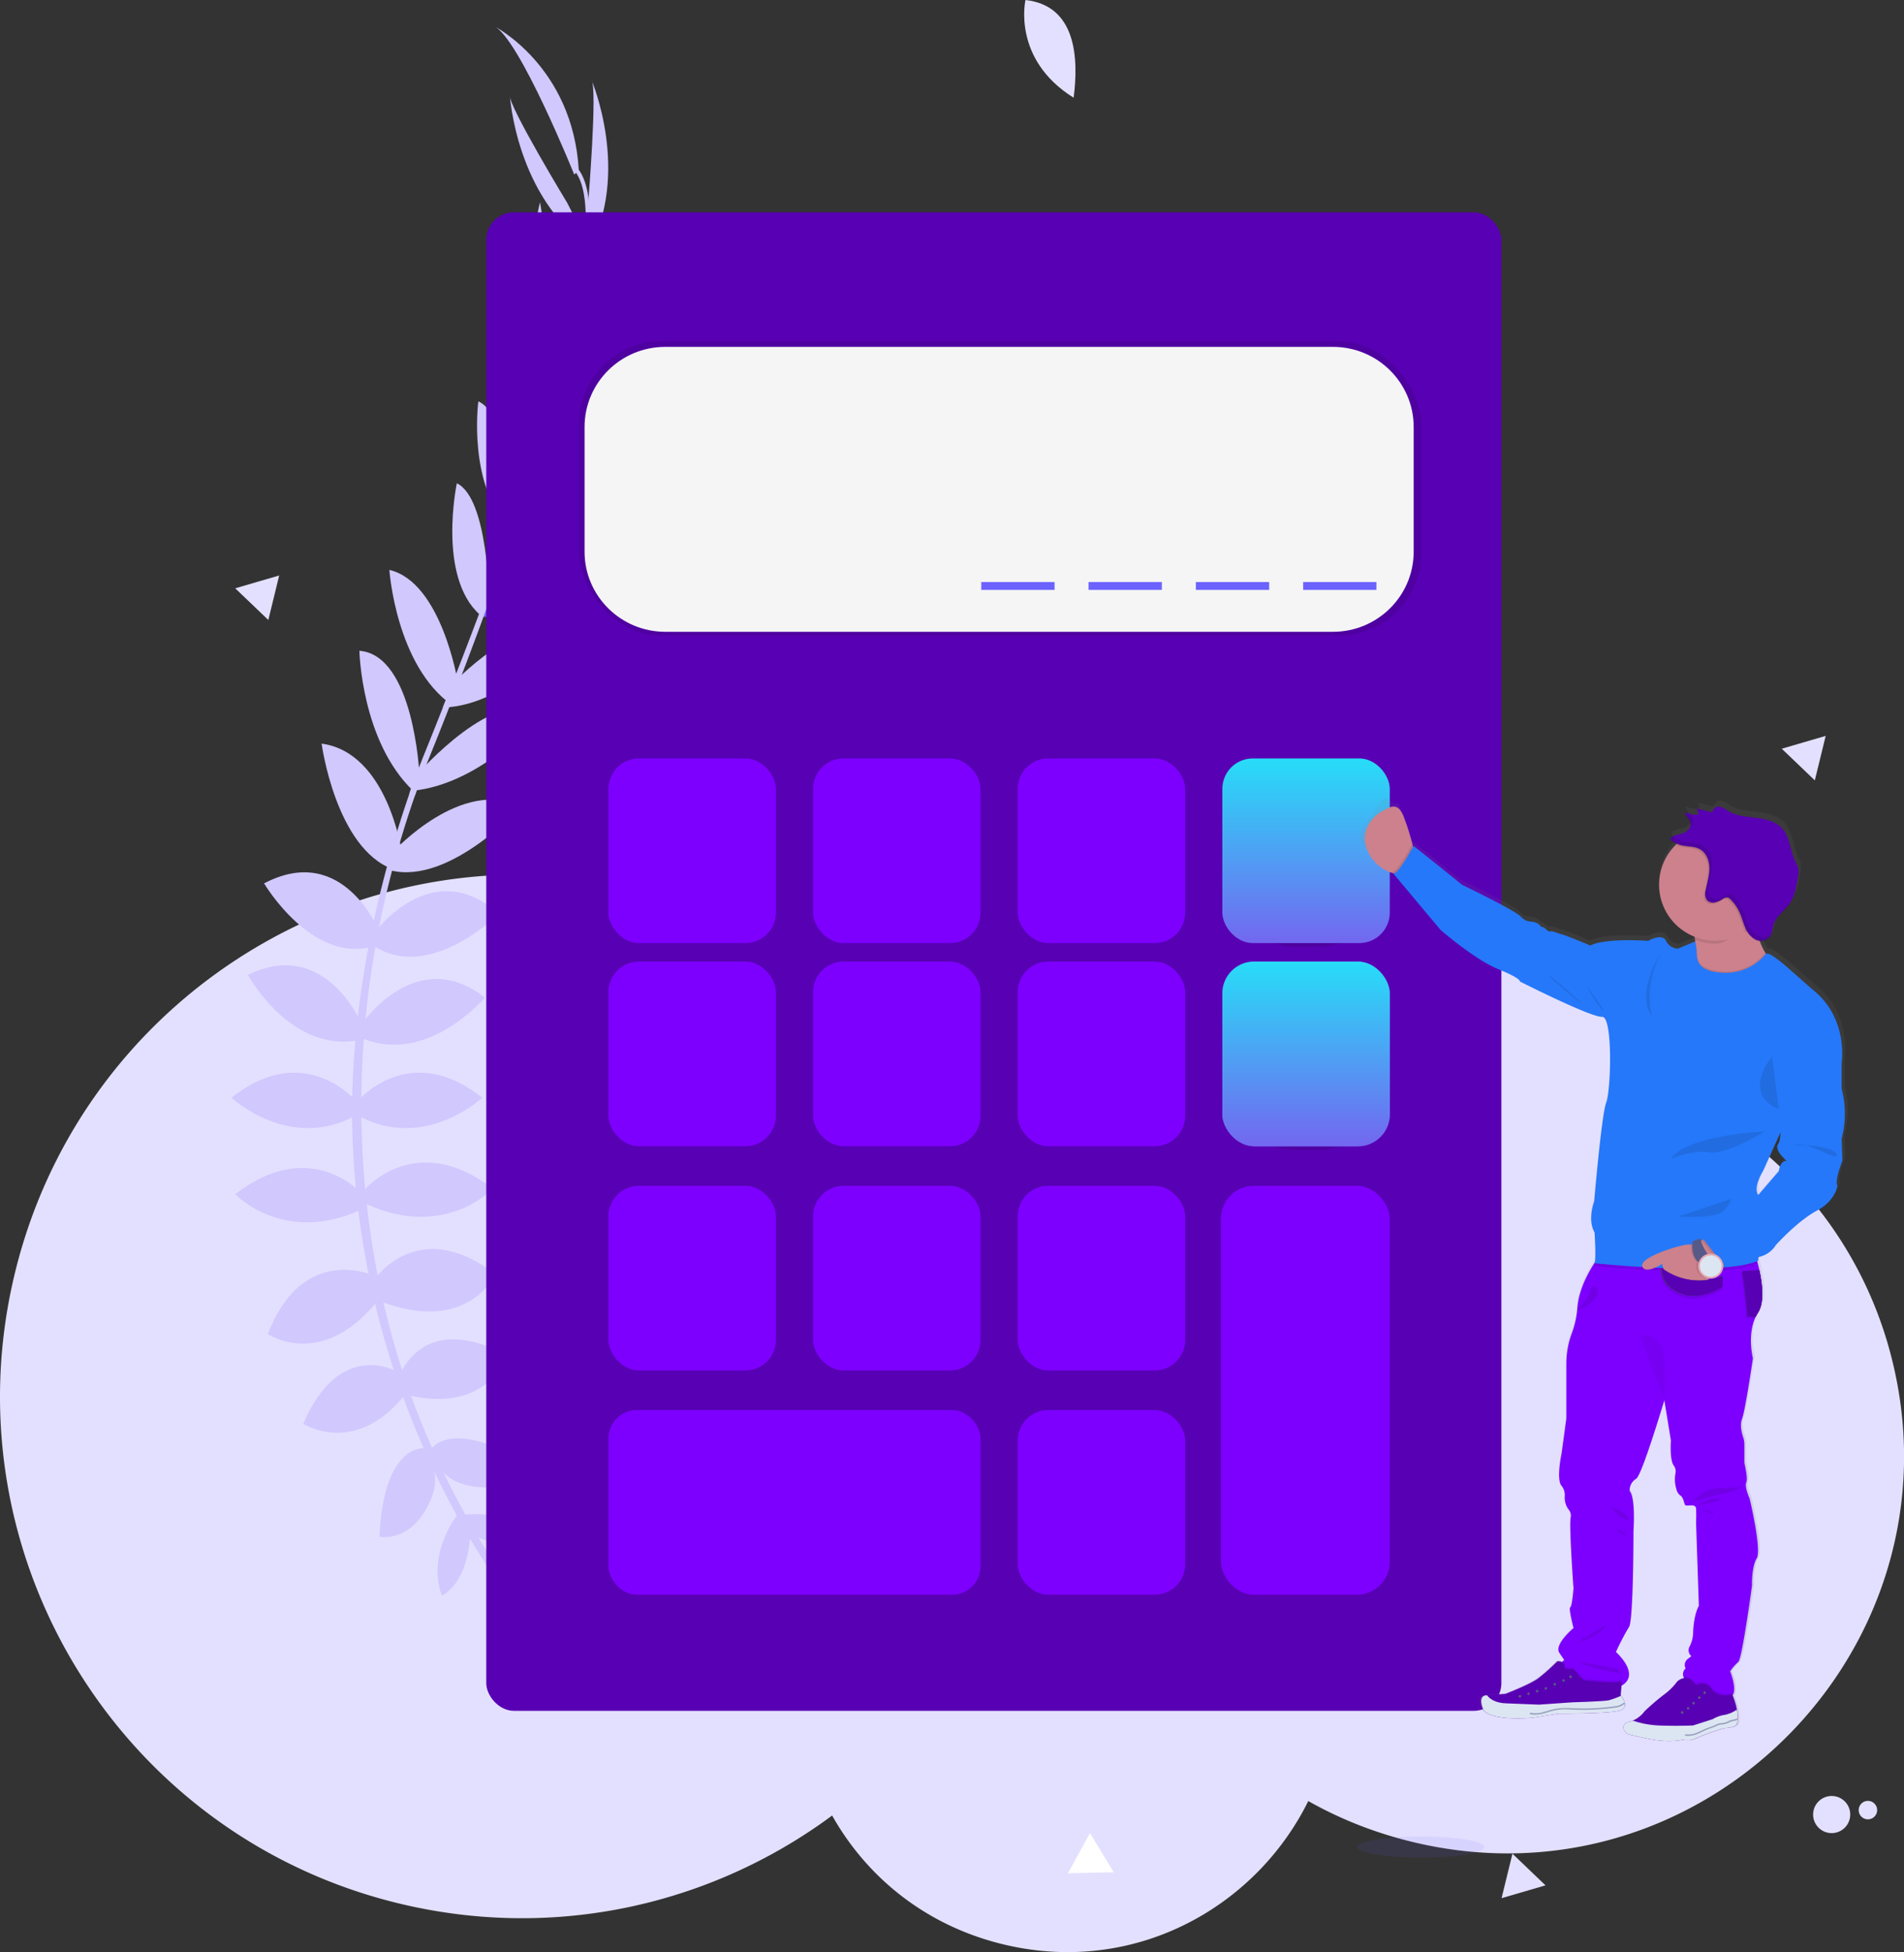 <svg xmlns="http://www.w3.org/2000/svg" viewBox="0 0 675.2 691.99">
  <rect x="0" y="0" width="675.2" height="691.99" fill="#333333" stroke="none"/>
  <defs>
    <linearGradient id="calculatorLinearGradientA" x1=".5" x2=".5" y2="1">
      <stop offset="0" stop-color="#27ddf8"/>
      <stop offset="1" stop-color="#7367f0"/>
    </linearGradient>
    <linearGradient id="calculatorLinearGradientB" x1=".87" x2=".87" y1="1">
      <stop offset="0" stop-color="gray" stop-opacity=".25"/>
      <stop offset=".54" stop-color="gray" stop-opacity=".12"/>
      <stop offset="1" stop-color="gray" stop-opacity=".1"/>
    </linearGradient>
  </defs>
  <path fill="#e3e0ff" d="M309.2 530.45c-50.8 53.08-25.1 141.25 46.28 158.71 71.36 17.46 134.87-48.89 114.3-119.43a95.45 95.45 0 0 0-160.58-39.28"/>
  <path fill="#e3e0ff" d="M216.7 312.79c-96.49-16.88-190.25 44.8-212.1 141.4-22.54 99.62 39.96 198.65 139.58 221.18 93.92 21.25 187.3-33.09 216.57-122.86L216.71 312.8ZM432.04 418.2c-75.1 78.47-37.1 208.8 68.4 234.62 105.5 25.8 199.38-72.27 168.98-176.55a141.1 141.1 0 0 0-37.9-62.43c-56.29-53.88-145.6-51.93-199.48 4.36"/>
  <path fill="#e3e0ff" d="M188.79 329.33c-93.58 63.68-90.18 164.71 7.58 225.66 97.77 60.95 252.87 58.74 346.45-4.94 93.58-63.68 90.18-164.7-7.58-225.66-97.77-60.96-252.88-58.74-346.45 4.94m343.7 343.53 7.79-2.27 7.79-2.27-5.86-5.6-5.86-5.62-1.93 7.88-1.93 7.88Zm112.19-34.06a6.58 6.58 0 1 1 9.5 9.1 6.58 6.58 0 0 1-9.5-9.1m15.2.77a3.27 3.27 0 1 1 4.7 4.52 3.27 3.27 0 0 1-4.7-4.52Z"/>
  <path fill="#fff" d="m437.2 95.75 7.78-2.27 7.8-2.27-5.87-5.6-5.86-5.62-1.93 7.88Z"/>
  <path fill="#e3e0ff" d="m95.15 219.78 1.93-7.88L99 204l-7.8 2.27-7.78 2.28 5.86 5.6 5.86 5.62Zm102.67 444.66-4.21-6.94-4.21-6.93-3.9 7.11-3.9 7.12 8.11-.18 8.1-.18Zm445.75-387.81 1.93-7.88 1.93-7.89-7.79 2.27-7.79 2.28 5.86 5.6 5.86 5.62Z"/>
  <path fill="#fff" d="m394.95 663.67-4.21-6.93-4.21-6.94-3.9 7.12-3.9 7.11 8.1-.18 8.12-.18Z"/>
  <path fill="#e3e0ff" d="M380.74 34.64C382.56 20.44 381.6 2 363.66 0c0 0-4.88 20.98 17.08 34.64"/>
  <path fill="#d1c8fe" d="M164.26 537s17.53-2.8 28.04 9.5c0 0-7.71 6.03-24.3-2.31l-3.74-7.2Zm-1.89-.23s-11.17 13.68-5.7 28.86c0 0 9.12-3.63 10.12-22.06l-4.42-6.8Zm-10.02-22.5s7.02-12.76 35.06 5.1c0 0-3.74 8.58-16.13 7.88-12.38-.7-15.67-6.22-18.93-12.98Zm-1.82-.92s-14.55-1.66-15.96 31.4c0 0 9.22 1.89 15.77-8.56 6.56-10.46 3.85-16.32.19-22.84ZM142.06 487s8.18-22.5 37.85-6.5c0 0-6.77 20.64-34.81 14.15l-3.04-7.66Zm-9.12-33.63s15.43-22.74 42.77-1.66c0 0-9.59 21.34-40.44 9.74l-2.34-8.08Zm-3.28-32.01s18-20.87 45.11 0c0 0-17.06 18.32-45.1 5.33v-5.33Zm-2.8-31.07s18.24-21.8 44.17-1.16c0 0-20.56 19.25-44.17 6.26v-5.1Zm1.64-27.59s19.2-28.08 43.47-9.05c0 0-20.57 24.11-43.47 14.38v-5.34Zm4.44-32.25s20.33-27.83 43.93-6.5c0 0-24.06 24.13-43.94 11.6v-5.1Zm6.78-28.81s24.07-26.15 45.07-15.74c0 0-25.1 27.77-46.12 22.67l1.05-6.93Zm8.41-27.31s27.81-32 43.94-21.33c0 0-20.47 24.84-45.9 27.33l1.97-6Zm12.15-31.68s24.3-26.15 42.06-19.66c0 0-20.8 27.14-45.33 27.83l3.27-8.17Z"/>
  <path fill="#6c63ff" d="M171.27 213.02s26.87-25.05 38.55-20.65c0 0-19.4 27.84-39.72 26.22l1.17-5.57Zm10.75-27.4s23.13-29.92 35.75-27.6c0 0-14.02 26.67-35.75 30.64v-3.04Zm11.66-36.85s20.45-22.95 31.49-22.89c0 0-16.14 30.65-32.33 30.36l.84-7.47Zm6.91-24.57 19.75-47.78s.99 43.2-22.26 56.64l2.51-8.86Z"/>
  <path fill="#d1c8fe" d="M208.61 71.51s3.27-39.88 1.17-43.13c0 0 14.12 33.13-1.3 60.75l.13-17.62ZM141.3 486.45s-20.49-12.6-33.75 18.22c0 0 18.23 12 36.14-10.36l-2.4-7.86Zm-8.97-34.37S107.2 440.72 95 472.9c0 0 19.42 13.25 39.6-12.67l-2.28-8.14Zm-3.83-28.78s-18-20.86-45.07 0c0 0 17.06 18.32 45.06 5.34v-5.33Zm-2.25-33.01s-18.22-21.8-44.17-1.16c0 0 20.57 19.25 44.17 6.26v-5.1Zm2.25-26.8S115.7 332 87.92 345.57c0 0 15.02 27.87 39.45 23.13l1.13-5.21Zm6.05-33.19s-12.7-31.98-40.9-17.16c0 0 17.26 29.31 39.64 22.1l1.26-4.95Zm7.88-28.5s-5-35.05-28.38-38.2c0 0 4.95 36.98 25.22 44.52l3.16-6.32Zm6.29-27.41s-1.94-42.24-21.27-43.7c0 0 .65 32.06 19.1 49.68l2.17-5.98Zm13.56-32.95s-5.77-35.12-24.2-39.42c0 0 2.29 34.02 22.38 48.04l1.82-8.62Zm11.17-28.17s-.2-36.58-11.45-41.96c0 0-7 33.12 8.2 46.63l3.25-4.67Zm9.43-28.03s-1.59-37.67-13.25-42.97c0 0-4 29.81 11.5 45.45l1.75-2.48Z"/>
  <path fill="#6c63ff" d="M195.31 151.76s-.08-30.64-8.4-37.82c0 0-8.28 33.56 4.05 44l4.35-6.18Z"/>
  <path fill="#d1c8fe" d="m199.6 122.67-8.09-51s-11 41.79 8.49 60.2l-.4-9.2ZM201.2 72s-20.8-34.29-20.38-38.1c0 0 2.21 35.94 28.38 53.83l-8-15.73Zm2.43-10.13S184 13.17 175.13 9.21c0 0 28.03 14.15 30.13 51.25l-1.63 1.41Z"/>
  <path fill="#d1c8fe" d="m192.73 156.53-1.34-.41c16.57-53.6 20.7-87.8 11.64-96.35l.97-1.02c9.6 9.05 5.7 42.86-11.27 97.78Z"/>
  <path fill="#d1c8fe" d="m147.12 282-1.98-.69a378.9 378.9 0 0 1 5.64-14.8c17.29-42.8 32-82.55 41.44-113.1l1.73-.83c-9.45 30.55-23.91 71.88-41.22 114.7a379.13 379.13 0 0 0-5.6 14.73Z"/>
  <path fill="#d1c8fe" d="M188.92 577.12c-.27-.3-27.13-30.3-45.83-81.52a299.76 299.76 0 0 1-18.11-93.4c-1.28-39.86 7.14-84.37 21.59-124.8l1.57 1.82c-32.42 90.73-19.54 168.5-2.46 215.31 18.52 50.76 45.07 80.44 45.33 80.73l-2.1 1.86Z"/>
  <ellipse cx="503.92" cy="654.73" fill="#6c63ff" opacity=".1" rx="22.48" ry="3.77"/>
  <rect width="359.98" height="531.18" x="172.44" y="75.27" fill="#5800b3" rx="9.8"/>
  <rect width="298.54" height="104.43" x="205.38" y="120.93" opacity=".1" rx="29.21"/>
  <path fill="#f5f5f5" d="M235.92 122.96H472.7c15.8 0 28.62 12.72 28.62 28.4v44.2c0 15.69-12.82 28.4-28.62 28.4H235.92c-15.8 0-28.62-12.72-28.62-28.4v-44.2c0-15.68 12.81-28.4 28.62-28.4Z"/>
  <rect width="59.37" height="65.46" x="215.78" y="268.85" fill="#7d00ff" rx="10.79"/>
  <rect width="59.37" height="65.46" x="288.34" y="268.85" fill="#7d00ff" rx="10.79"/>
  <rect width="59.37" height="65.46" x="360.91" y="268.85" fill="#7d00ff" rx="10.79"/>
  <rect width="59.37" height="65.46" x="433.47" y="270.24" opacity=".1" rx="25.91"/>
  <rect width="59.37" height="65.46" x="433.47" y="268.85" fill="url(#calculatorLinearGradientA)" rx="10.79"/>
  <rect width="59.37" height="65.46" x="215.78" y="340.86" fill="#7d00ff" rx="10.79"/>
  <rect width="59.37" height="65.46" x="288.34" y="340.86" fill="#7d00ff" rx="10.79"/>
  <rect width="59.37" height="65.46" x="360.91" y="340.86" fill="#7d00ff" rx="10.79"/>
  <rect width="59.37" height="65.46" x="215.78" y="420.35" fill="#7d00ff" rx="10.79"/>
  <rect width="59.37" height="65.46" x="288.34" y="420.35" fill="#7d00ff" rx="10.79"/>
  <rect width="59.37" height="65.46" x="360.91" y="420.35" fill="#7d00ff" rx="10.79"/>
  <rect width="59.37" height="65.46" x="360.91" y="499.84" fill="#7d00ff" rx="10.79"/>
  <rect width="59.37" height="65.46" x="433.47" y="342.25" opacity=".1" rx="25.91"/>
  <rect width="59.37" height="65.46" x="433.47" y="340.86" fill="#6c63ff" rx="11.3"/>
  <rect width="59.37" height="65.46" x="433.47" y="340.86" fill="url(#calculatorLinearGradientA)" rx="11.3"/>
  <rect width="131.93" height="65.46" x="215.78" y="499.84" fill="#7d00ff" rx="10.04"/>
  <rect width="59.86" height="144.96" x="432.97" y="420.35" fill="#7d00ff" rx="11.66"/>
  <path fill="#6c63ff" d="M462.13 206.32h25.99v2.79h-25.99zm-38.05 0h25.99v2.79h-25.99zm-38.05 0h25.99v2.79h-25.99zm-38.05 0h25.99v2.79h-25.99z"/>
  <path fill="url(#calculatorLinearGradientB)" d="M654.07 402.24a34.86 34.86 0 0 0 0-17.9v-8.43s3.06-16.5-10.6-27.08l-9.07-7.94s-5.08-4.33-6.56-4.6c-.27-.06-.55-.1-.83-.13l-.27-.15a27.3 27.3 0 0 1-1.99-4.14 3.88 3.88 0 0 0 3.23-1.1c.33-.37.59-.8.76-1.26.53-1.17.62-2.59 1.06-3.83.4-1 .96-1.94 1.67-2.75l-.27.45c1.28-1.6 2.96-2.95 4.17-4.63.24-.33.46-.67.66-1.03-.05.08-.12.14-.18.22 1.67-2.66 2.18-5.88 2.66-8.99.24-1.05.25-2.14.06-3.21-.24-.7-.54-1.39-.9-2.04-1.97-4.03-1.94-9.1-5.09-12.33-2.37-2.4-5.96-3.14-9.34-3.56-3.38-.41-6.93-.65-9.83-2.41-.81-.61-1.71-1.1-2.67-1.45a2.2 2.2 0 0 0-2.6.96c-.07.26-.2.5-.36.7-.3.18-.68.2-1 .06l-4.5-1.19.05.23h-.11l.16.7a.4.4 0 0 1 .43.24l-.73 1.11c-1.39-.02-2.76-.3-4.05-.83v.22h-.07c-.08 1.26 1.36 2.08 1.8 3.26a2.5 2.5 0 0 1 0 1.6 3.5 3.5 0 0 1-.83 1.28c-1.6 1.56-3.64 1.25-5.48 2.24-.32.14-.56.4-.67.74a.54.54 0 0 0-.05.4c.07.2.2.35.37.47.54.43 1.12.79 1.75 1.07l-.53.5a19.89 19.89 0 0 0 6.95 32.57c.07.35.11.7.17 1.08v.1l.05.49-6.06 2.55a4.82 4.82 0 0 1-4.34-2.77c-1.41-2.89-6.4 0-6.4 0s-15.2-1.13-20.86 1.65c0 0-9.07-3.77-10.35-4.03-1.27-.25-3.18-1.25-4.08-1-.89.26-2.04-1.66-2.68-1.51-.65.14-.9-1.26-2.94-1.77-2.05-.5-2.81.13-5.11-2.13-2.3-2.27-20.95-11.22-20.95-11.22l-8.38-6.84-8.94-7.06-.16.3-.17-.66c-.9-3.52-2-6.97-3.34-10.35-.57-1.36-.84-3.09-1.61-2.18-.48.55-1.29-.65-2.5-1.46a2.12 2.12 0 0 0-3.15.9c-6.96 10.84-9.46 11.6-5.43 15.58 3.6 3.54 5.99 6.63 8.92 7.6l.35.11a.36.36 0 0 1-.2 0l17 20.16s12.26 10.59 20.7 13.99c8.43 3.4 7.79 4.41 7.79 4.41s25.54 12.85 29.5 12.6c3.97-.25 3.2 26.33 1.54 30.64-1.66 4.32-4.34 35.27-4.34 35.27s-2.56 6.56.12 11.08c0 0 .6 8.68.06 10.77-2.33 3.56-5.65 9.6-6.18 15.83a9.5 9.5 0 0 1-.1.96c-.18.2-.38.36-.6.49l.57-.17c-.25 2.6-.8 5.14-1.67 7.6a30.7 30.7 0 0 0-2.11 10.82v20.01l-1.67 12.42s-2.05 9.4 0 11.6a5.35 5.35 0 0 1 1.12 3.86 7.15 7.15 0 0 0 1.3 4.5 3.4 3.4 0 0 1 .83 2.9c-.68 2.17 1 25.35 1 25.35s-.49 6.38-1.17 6.73c-.67.34 1.17 7.38 1.17 7.38s-6.9 5.72-5.14 8.74l1.76 2.69-.47.45-.28.3a2.72 2.72 0 0 0-1.76-.34 67.6 67.6 0 0 1-6.94 6.14c-3.12 2.23-11.59 5.46-11.59 5.46l-6.67.54h-.13s-3.2-.3-1.4 4.6c1.8 4.92 17.83 3.41 17.83 3.41l9.37-1.46s16.69.08 21.47-.97c2-.44 2.5-1.5 2.34-2.57l-.05-.05a6.66 6.66 0 0 0-1.49-2.92l.3-3.4c7.09-4.05-2-12.02-2-12.02a82.9 82.9 0 0 1 4.7-8.89c1.6-2.18 1.6-34.27 1.6-34.27s.84-11.6-1.36-14.28a4.82 4.82 0 0 1 2.39-4.36c1.58-1.07 6.34-15.79 10.08-28l2.35 14.39s-.5 6.89 1.02 8.9c.58.77.81 1.74.64 2.69a12 12 0 0 0 .34 5.8c.18.8.61 1.52 1.24 2.07 1.36.66 1.45 3.07 1.95 3.56.5.5 3.67-.7 3.83 1.14.1 1.62.1 3.25 0 4.87l1.03 29.9s-1.66 2.49-2.04 9.11c.02 1.86-.4 3.7-1.23 5.35a2.73 2.73 0 0 0 .25 3.22l.3.34-1.27.96a2.74 2.74 0 0 0-.78 3.4 2.66 2.66 0 0 0-.56 3.37c-.96.15-1.85.59-2.54 1.25a20.9 20.9 0 0 1-4.5 4.5c-2.5 1.9-4.9 3.93-7.17 6.09a10.32 10.32 0 0 1-4.17 3.31 7 7 0 0 1-1.26.37c-3.34.68-2.3 4.14.42 4.72 2.72.57 11.75 3.3 18.78 1.71 1.74.47 3.6.21 5.15-.71a75.78 75.78 0 0 1 9.9-3.43s3.83 0 4.34-1.5c.14-.49.21-.99.22-1.49l.1-.1-.1-.1a20.11 20.11 0 0 0-.56-4.87 39.66 39.66 0 0 0-1.2-3.58l.12-.18c1.46-2.48-.97-8.38-.97-8.38.8-1.25 1.77-2.4 2.88-3.38 1.36-1.01 4.94-27.22 4.94-27.22s-.17-6.71 1.67-9.74c1.85-3.02-2.55-21.32-2.55-21.32s-1.88-4.2-1.2-5.72c.69-1.51-.68-7.05-.68-7.05v-6.63c0-.79-.14-1.57-.4-2.32-.52-1.56-1.3-4.55-.45-6.7 1.19-3.01 3.91-21.66 3.91-21.66s-2.13-8.22 1-14.78c.24-.52.51-1.03.83-1.51 2.31-3.6 1.62-10 .47-15.17a37.02 37.02 0 0 0-.79-3.2l.37-.15c0-.44.05-.89.11-1.32a9.39 9.39 0 0 0 6.14-4.22s7.8-8.7 14.7-12.35c6.89-3.65 7.4-8.94 7.4-8.94-1.01-1.77 1.84-8.95 1.84-8.95l-.28-7.77Zm-27.16-65.95Zm4.68 77.54-7.38 8.5v-.06c-1.92-2.65 1.79-8.57 1.79-8.57l6.13-13.58a7.65 7.65 0 0 1-.83 4c-1.67 2.27 3.07 6.05 3.07 6.05-2.53.01-2.79 3.66-2.79 3.66Z"/>
  <path fill="#cc818c" d="m501.7 302.53-4.03 7.76c-1.28-.1-2.54-.37-3.75-.78a14.15 14.15 0 0 1-8.8-7.55c-3.6-7.88 2.35-12.98 5.12-14.48 2.77-1.51 5.35-3.23 7.43 1.72a83.5 83.5 0 0 1 3.26 10.28c.49 1.8.77 3.05.77 3.05Zm128.01 40.37-6.44 9.5s-30.4 14.4-24.59-2.48c2.56-7.45 2.86-12.9 2.4-16.66v-.11c-.6-4.71-2.39-6.76-2.39-6.76s29.64-15.05 25.22-4.76a14.06 14.06 0 0 0-1.04 6.77 22.96 22.96 0 0 0 3.18 9.4 31.42 31.42 0 0 0 3.66 5.1Z"/>
  <path fill="#7d00ff" d="M620.46 531.24s4.37 18.21 2.5 21.19c-1.87 2.97-1.67 9.68-1.67 9.68s-3.53 26.03-4.87 27.03c-1.1.97-2.07 2.08-2.87 3.31 0 0 2.4 5.9.96 8.33-.22.38-.56.67-.96.83-2.25.95-10.58-3.24-15.32-5.8a2.67 2.67 0 0 1-.48-4.37 2.71 2.71 0 0 1 .76-3.38l1.26-.96-.3-.34a2.74 2.74 0 0 1-.25-3.2 11.53 11.53 0 0 0 1.21-5.3c.35-6.51 2.02-9.01 2.02-9.01l-1-29.72c.09-1.61.09-3.23 0-4.84-.17-1.83-3.29-.62-3.79-1.12-.5-.5-.59-2.88-1.93-3.55a3.78 3.78 0 0 1-1.22-2.06c-.6-1.88-.71-3.87-.34-5.8.17-.94-.06-1.9-.63-2.67-1.51-2-1-8.83-1-8.83l-2.33-14.31c-3.7 12.14-8.4 26.76-9.96 27.82a4.8 4.8 0 0 0-2.35 4.33c2.19 2.68 1.35 14.2 1.35 14.2s0 31.87-1.58 34.04a81.93 81.93 0 0 0-4.63 8.88s9 7.96 1.92 11.98h-.08c-7.24 4-22.2-7.17-22.2-7.17l1.56-1.55.46-.46-1.77-2.61c-1.74-3 5.08-8.68 5.08-8.68s-1.82-7.02-1.16-7.35c.67-.33 1.15-6.67 1.15-6.67s-1.67-23.03-.98-25.2a3.38 3.38 0 0 0-.83-2.88 7.08 7.08 0 0 1-1.29-4.47 5.29 5.29 0 0 0-1.11-3.83c-2.02-2.17 0-11.52 0-11.52l1.67-12.35v-19.62c.02-3.79.74-7.54 2.11-11.07a33 33 0 0 0 1.83-8.89c.55-6.32 3.98-12.47 6.29-15.97 1.21-1.86 2.13-2.97 2.13-2.97l53.8-2.09s.84 2.38 1.74 5.69c.19.72.37 1.48.54 2.27 1.13 5.14 1.8 11.5-.47 15.08-.31.48-.6.98-.84 1.5-3.08 6.51-.97 14.69-.97 14.69s-2.7 18.51-3.87 21.53c-.83 2.13-.06 5.1.46 6.63.25.74.37 1.52.38 2.3v6.6s1.35 5.51.67 7.02c-.67 1.5 1.2 5.68 1.2 5.68Z"/>
  <path d="M622.93 465.82c-.3.48-.59.98-.83 1.5l-3.03-.17c.3-1.55-1.77-16.07-1.77-16.07l6.1-.34c1.13 5.13 1.81 11.49-.47 15.08Z" opacity=".1"/>
  <path fill="#444053" d="M623.44 465.31c-.31.49-.6.99-.84 1.5l-3.03-.16c.3-1.54-1.77-16.07-1.77-16.07l6.1-.34c1.14 5.13 1.81 11.5-.46 15.07Z"/>
  <path fill="#5800b3" d="M623.44 465.31c-.31.49-.6.99-.84 1.5l-3.03-.16c.3-1.54-1.77-16.07-1.77-16.07l6.1-.34c1.14 5.13 1.81 11.5-.46 15.07Z"/>
  <path d="M614.52 600.82c-.22.37-.56.66-.96.82-2.25.95-10.58-3.24-15.32-5.8a2.7 2.7 0 0 1-1.26-1.49c2.7-.48 4.47 2.49 4.47 2.49a4 4 0 0 1 5.55 1.33c2.3 3.38 7.27 1.96 7.27 1.96l.25.69Z" opacity=".1"/>
  <path fill="#5800b3" d="M615.92 611.05c-.5 1.5-4.3 1.5-4.3 1.5a80.87 80.87 0 0 0-9.8 3.43 6.75 6.75 0 0 1-5.07.7c-6.94 1.59-15.86-1.16-18.55-1.7-2.69-.55-3.74-4-.41-4.68.42-.09.84-.21 1.24-.38 1.66-.71 3.1-1.86 4.17-3.31a85.2 85.2 0 0 1 7.09-6.06c1.7-1.25 3.2-2.76 4.44-4.46 3.95-3.46 6.76 1.3 6.76 1.3a4 4 0 0 1 5.55 1.33c2.32 3.38 7.27 1.95 7.27 1.95s.9 2.26 1.31 3.88c.1.42.21.93.31 1.51.3 1.65.3 3.34-.01 4.99Z"/>
  <circle cx="536.67" cy="553.45" r=".4" fill="#575988" transform="matrix(1.146 0 0 1.137 -10.51 -29.22)"/>
  <circle cx="533.23" cy="556.68" r=".4" fill="#575988" transform="matrix(1.146 0 0 1.137 -10.51 -29.22)"/>
  <circle cx="529.72" cy="559.58" r=".4" fill="#575988" transform="matrix(1.146 0 0 1.137 -10.51 -29.22)"/>
  <circle cx="531.54" cy="558.28" r=".4" fill="#575988" transform="matrix(1.146 0 0 1.137 -10.51 -29.22)"/>
  <circle cx="535.02" cy="554.97" r=".4" fill="#575988" transform="matrix(1.146 0 0 1.137 -10.51 -29.22)"/>
  <path fill="#dce6f2" d="M615.92 611.04c-.5 1.51-4.3 1.51-4.3 1.51a80.86 80.86 0 0 0-9.8 3.42 6.75 6.75 0 0 1-5.07.72c-6.94 1.58-15.86-1.17-18.55-1.72-2.69-.54-3.74-4-.41-4.67.42-.09.84-.21 1.24-.38 2.93 1 6 1.58 9.1 1.72 6.85.28 12.27 0 12.27 0l6.94-2.22a11.66 11.66 0 0 1 4.29-1.54c1.53-.3 2.99-.93 4.26-1.84.34 1.66.35 3.35.03 5Z"/>
  <path fill="#575988" d="M598.66 615.36a6.3 6.3 0 0 1-1.15-.1l.1-.5a7.4 7.4 0 0 0 4.17-.58c.62-.23 1.24-.52 1.84-.82.7-.36 1.44-.67 2.19-.95l.69-.23c.37-.13.76-.25 1.12-.4l.62-.3c.5-.25 1.01-.45 1.55-.58.28-.05.56-.09.84-.1.25-.02.51-.05.76-.1.5-.13 1-.3 1.47-.54.5-.25 1.02-.44 1.56-.58l.37-.05c.4-.01.78-.15 1.08-.4l.38.34c-.38.33-.87.53-1.37.55l-.36.06c-.5.13-1 .3-1.45.54a7.8 7.8 0 0 1-1.58.57 5.7 5.7 0 0 1-.83.1c-.26.02-.52.05-.78.1-.5.13-.99.32-1.45.56l-.63.29-1.17.42-.67.23c-.73.26-1.45.6-2.15.92-.7.33-1.24.58-1.87.83a9.23 9.23 0 0 1-3.28.72Z" opacity=".5"/>
  <path d="M600.28 532.44s3.48-4.97 9.46-4.97c2.86.1 5.72-.12 8.53-.67 0 0-3.82 2.26-6.47 2.55-2.64.29-11.52 3.1-11.52 3.1Zm2.02 1.17s3.15-2.17 4.96-2.25c1.8-.09 3.33-.25 3.33-.25a9.75 9.75 0 0 1-2.77 1.33c-1.48.42-5.52 1.17-5.52 1.17Zm.7 1.5s4.75.37 4.8 1.66m-49.08-72.07c.25.05 4.5-4.37 4.79-6.12.23-1.1.9-2.08 1.84-2.7 0 0 2.74 1.08.3 4.42a13.53 13.53 0 0 1-6.93 4.4Zm65.15-143.09c-.97 2.28-1.82 2.49-1.67 4.65a16.72 16.72 0 0 1-3.85 3c-3 1.78-6.27 5.25-10.01 5.25-2.5 0-5-.47-7.32-1.38-.6-4.71-2.39-6.76-2.39-6.76s29.64-15.05 25.24-4.76Z" opacity=".1"/>
  <path fill="#cc818c" d="M628.4 313.6c0 15.3-16.69 24.87-30.04 17.22a19.8 19.8 0 0 1 0-34.43 20.13 20.13 0 0 1 10.02-2.66c11.06 0 20.03 8.9 20.03 19.87Z"/>
  <path d="m629.71 342.9-6.44 9.5s-30.4 14.4-24.59-2.48c2.56-7.45 2.86-12.9 2.4-16.66h.05c.36 1.25.56 2.53.6 3.83.1 2.6.17 5.89 6.68 6.98a18.2 18.2 0 0 0 17.66-6.24c1.04 1.8 2.26 3.5 3.64 5.07ZM501.7 302.53l-4.03 7.76a16.09 16.09 0 0 1-3.75-.78l-.35-.41c1.67.63 7.19-9.77 7.19-9.77l.17.15c.49 1.8.77 3.05.77 3.05Zm121.67 145.43c-12.99 5.6-57.9.83-57.9.83.13-.48.21-.97.23-1.46a37.72 37.72 0 0 1 2.13-2.96l53.8-2.1s.88 2.39 1.74 5.7Z" opacity=".1"/>
  <path fill="#2578fa" d="m601.1 333.72-6 2.54a4.75 4.75 0 0 1-4.28-2.75c-1.4-2.88-6.3 0-6.3 0s-15.03-1.13-20.57 1.65c0 0-8.96-3.76-10.22-4-1.25-.26-3.15-1.26-4.03-1-.89.24-2.02-1.67-2.65-1.5-.63.15-.88-1.26-2.9-1.76s-2.77.12-5.01-2.13c-2.24-2.25-20.69-11.14-20.69-11.14l-8.35-6.76-8.82-7s-5.55 10.38-7.2 9.75l16.78 20.03s12.1 10.51 20.43 13.89c8.33 3.38 7.7 4.38 7.7 4.38s25.23 12.77 29.13 12.52c3.9-.25 3.17 26.13 1.5 30.39-1.67 4.25-4.28 35.05-4.28 35.05s-2.5 6.5.13 11.01c0 0 .62 9.27 0 10.9 0 0 45.19 4.79 58.01-.89 0 0 1.9-20.78 0-23.4-1.9-2.63 1.77-8.48 1.77-8.48l8.07-17.9L653 377.47s3.02-16.4-10.47-26.9l-8.96-7.9s-5-4.3-6.47-4.57c-1.47-.28-.93 0-.93 0s-5.84 8.45-17.82 6.45c-6.5-1.09-6.56-4.37-6.68-6.97-.04-1.3-.23-2.6-.58-3.86Z"/>
  <path d="M625.76 401.1s-27.76 1.13-33.3 9.78c0 0 7.2-3.39 13.62-2.39 6.42 1 19.68-7.39 19.68-7.39Zm-30.66 30.17s13.12.87 15.9-1.88c2.78-2.76 2.79-4.38 2.79-4.38l-18.68 6.26Zm33.31-56.71s-11.11 13.02 2.4 18.64l-2.4-18.64Zm-65.72-25.16s4.04 8.18 6.06 8.72l-6.06-8.71Zm-13.62-3.5s10.09 9.02 11.98 9.89c0 0-10.47-9.9-11.98-9.9Zm40.23-8.64s-9.71 14.4-3.4 23.2c0-.04-3.53-10.43 3.4-23.2Z" opacity=".1"/>
  <path fill="#cc818c" d="m613.79 446.29-2.97 2.77-.42.38-3.44 3.23a9 9 0 0 1-.73.53c-14 9.94-16.8-5.16-16.8-5.16s-6.18 4-7.06.75c-.89-3.25 14.38-7.88 16.69-7.64.2.02.4.02.6 0a9.62 9.62 0 0 0 3.15-1.1l.67-.35a27 27 0 0 0 2.26-1.42l8.05 8Z"/>
  <path d="M628.88 313.6a19.85 19.85 0 0 1-9.77 17.11c-.28-.46-.52-.95-.73-1.44-.72-1.66-1.16-3.45-1.89-5.11a15.69 15.69 0 0 0-3.34-4.87 2.11 2.11 0 0 0-.89-.62c-.66-.09-1.32.1-1.83.5-.85.58-1.8 1-2.8 1.23a2.99 2.99 0 0 1-2.8-.83 4.13 4.13 0 0 1-.45-3.47 43.1 43.1 0 0 0 1.32-7.78c0-2.63-1.02-5.46-3.34-6.77-2.04-1.15-4.57-.83-6.83-1.48-.35-.1-.7-.2-1.03-.35 10.76-10.96 29.44-6.24 33.62 8.49.5 1.75.75 3.57.75 5.4Z" opacity=".1"/>
  <path fill="#5800b3" d="M593.13 296.54c-.36.2-.76.54-.65.94.07.19.2.35.37.46a8.8 8.8 0 0 0 3.17 1.62c2.26.61 4.8.32 6.84 1.47 2.3 1.3 3.34 4.15 3.34 6.78s-.84 5.18-1.32 7.77a4.15 4.15 0 0 0 .45 3.48 3.01 3.01 0 0 0 2.8.82 8.4 8.4 0 0 0 2.8-1.2c.51-.42 1.18-.6 1.84-.52.34.13.65.34.9.61a15.69 15.69 0 0 1 3.33 4.88c.74 1.66 1.17 3.44 1.89 5.11a8.28 8.28 0 0 0 3.34 4.14c1.61.97 3.68.75 5.05-.53 1.24-1.35 1.14-3.22 1.72-4.85 1-2.84 3.8-4.62 5.55-7.07 1.96-2.76 2.5-6.22 3.04-9.56.24-1.05.25-2.14.05-3.2a11.6 11.6 0 0 0-.88-2.02c-1.96-4-1.92-9.05-5.01-12.25-2.34-2.4-5.89-3.13-9.22-3.54-3.34-.42-6.85-.65-9.7-2.39a10.6 10.6 0 0 0-2.64-1.44 2.16 2.16 0 0 0-2.59.96c-.05.25-.17.5-.34.7-.3.17-.67.19-1 .05l-4.43-1.18.5 2.22a11.2 11.2 0 0 1-4.7-.83c-.1 1.26 1.33 2.07 1.78 3.25a3 3 0 0 1-.84 3.04c-1.6 1.6-3.62 1.3-5.44 2.28Z"/>
  <path d="m575.14 595.62-.18 2h-.08c-7.23 4-22.2-7.18-22.2-7.18l1.56-1.55c.52.57.77 1.33.7 2.1l3.04.16 3.66 3.92s9.89 1.14 12.57.5l.93.05Z" opacity=".1"/>
  <path fill="#5800b3" d="M573.87 606.5c-4.7 1.04-21.19.97-21.19.97l-9.24 1.45s-15.86 1.5-17.62-3.38c-1.76-4.89 1.39-4.58 1.39-4.58h.12l6.6-.53s8.35-3.21 11.44-5.42a66.49 66.49 0 0 0 6.86-6.1s2.75-.53 2.7 2.63l3.05.17 3.66 3.92s9.89 1.14 12.57.5h.93l-.42 4.85.11.14c.64.76 3.25 4.45-.96 5.38Z"/>
  <circle cx="495.17" cy="548.45" r=".4" fill="#575988" transform="matrix(1.146 0 0 1.137 -10.51 -29.22)"/>
  <circle cx="484.82" cy="552.94" r=".4" fill="#575988" transform="matrix(1.146 0 0 1.137 -10.51 -29.22)"/>
  <circle cx="479.49" cy="554.56" r=".4" fill="#575988" transform="matrix(1.146 0 0 1.137 -10.51 -29.22)"/>
  <circle cx="487.54" cy="552.08" r=".4" fill="#575988" transform="matrix(1.146 0 0 1.137 -10.51 -29.22)"/>
  <circle cx="482.15" cy="553.75" r=".4" fill="#575988" transform="matrix(1.146 0 0 1.137 -10.51 -29.22)"/>
  <circle cx="490.29" cy="550.81" r=".4" fill="#575988" transform="matrix(1.146 0 0 1.137 -10.51 -29.22)"/>
  <circle cx="493" cy="549.63" r=".4" fill="#575988" transform="matrix(1.146 0 0 1.137 -10.51 -29.22)"/>
  <path fill="#dce6f2" d="M573.87 606.5c-4.7 1.04-21.19.97-21.19.97l-9.24 1.45s-15.86 1.5-17.62-3.38c-1.76-4.89 1.39-4.58 1.39-4.58h.12c1 1.3 3.04 2.77 7.02 2.85l11.4.45 11.8-.82s11.07-.33 12.88-.7c1.5-.41 2.98-.95 4.4-1.61.64.75 3.25 4.44-.96 5.37Z"/>
  <path fill="#575988" d="M544.33 607.82a6.86 6.86 0 0 1-1.87-.23l.13-.48c1.56.33 3.17.26 4.7-.21.55-.15 1.1-.3 1.66-.47 1.01-.32 2.04-.57 3.08-.77 1.68-.22 3.38-.27 5.08-.15h.35a78.7 78.7 0 0 0 15.14-.67 5.7 5.7 0 0 0 3.24-1.3l.36.36a6.17 6.17 0 0 1-3.51 1.44c-5.05.71-10.15.93-15.24.67h-.37c-2.7-.28-5.44.02-8.02.9-.56.17-1.11.33-1.66.47-1 .27-2.03.41-3.07.44Z" opacity=".5"/>
  <path d="m613.79 446.29-2.97 2.77-7.38-9.37c.78-.44 1.53-.91 2.26-1.42l8.09 8.02Z" opacity=".1"/>
  <path fill="#2578fa" d="m647.24 369.47 5.84 8.01v8.4a34.88 34.88 0 0 1 0 17.77l.28 7.76s-2.81 7.13-1.8 8.88c0 0-.5 5.26-7.31 8.89-6.81 3.63-14.54 12.22-14.54 12.22s-2.9 5.51-10.72 4.26l-7.45 3.13-8.57-10.9 11.6-6.25s4.04-5.38 6.44-5.13l9.83-11.4s.26-3.62 2.78-3.62c0 0-4.67-3.75-3.03-6 1.63-2.26.25-12.29.25-12.29l16.4-23.73Z"/>
  <path d="M636.39 405.98s13.24-.25 14.88 3.13c1.63 3.38-10.89-5.01-14.88-3.13Zm-25.93 42.81a4.44 4.44 0 0 1-4.23 4.41H606a4.44 4.44 0 0 1-4.2-5.85c-2.11-1.66-2.23-4.7-2.17-6.21a9.64 9.64 0 0 0 3.14-1.1 20.44 20.44 0 0 0 2.2 4.44 4.45 4.45 0 0 1 5.5 4.3Z" opacity=".1"/>
  <path fill="#575988" d="M603.17 439.04s-2.99.67-2.99 1.21c0 .54-.68 5.42 2.6 7.45 3.28 2.03 2.95-2.8 2.95-2.8s-2.82-4.28-2.56-5.86Z"/>
  <circle cx="538.54" cy="420.42" r="3.89" fill="#e4aab4" transform="matrix(1.146 0 0 1.137 -10.51 -29.22)"/>
  <circle cx="538.54" cy="420.42" r="3.34" fill="#dce6f2" transform="matrix(1.146 0 0 1.137 -10.51 -29.22)"/>
  <path d="M589.14 450.5a22.23 22.23 0 0 0 21.52 2.84v3.76s-8.07 5.5-15.38 2.17c-7.31-3.34-6.14-8.77-6.14-8.77Z" opacity=".1"/>
  <path d="M589.14 449.5a22.2 22.2 0 0 0 21.52 2.83v3.76s-8.07 5.51-15.38 2.17c-7.31-3.33-6.14-8.76-6.14-8.76Z" opacity=".1"/>
  <path fill="#444053" d="M589.14 449.5a22.2 22.2 0 0 0 21.52 2.83v3.76s-8.07 5.51-15.38 2.17c-7.31-3.33-6.14-8.76-6.14-8.76Z"/>
  <path fill="#5800b3" d="M589.38 449.5a22.2 22.2 0 0 0 21.54 2.83v3.76s-8.07 5.51-15.4 2.17c-7.31-3.33-6.13-8.76-6.13-8.76Z"/>
  <path d="M559.53 588.9s12.62 2.3 14.47 2.8c1.84.49-.5 1.37-.5 1.37s-11.52-2.05-13.97-4.18Zm-.29-6.64c.21 0 8.58-2.34 10.38-6.34m1.83-41.55s3.39 4.42 5.58 4.3c2.18-.13-3.6-4.47-5.58-4.3Zm1.88 7.37s1.43 3.12 3.53 2.12" opacity=".1"/>
  <path d="m581.3 473 8.96 23.4s1.25-15.06-1.4-19.56a7.88 7.88 0 0 0-7.55-3.84Z" opacity=".05"/>
  <path d="m603.29 287.48-.08-.34-1.43-.38.16.7a12.18 12.1 0 0 0 1.35.02Zm-3.95 5.65.15-.13a3.02 3 0 0 0 .83-3.05 4.04 4.01 0 0 0-.71-1.13 11.79 11.7 0 0 1-2.07-.6c-.09 1.24 1.33 2.05 1.77 3.23a2.5 2.49 0 0 1 .03 1.68Zm23.86 38.49a8.34 8.28 0 0 1-3.38-4.14c-.7-1.66-1.15-3.45-1.88-5.1a15.85 15.73 0 0 0-3.34-4.88 2.19 2.17 0 0 0-.89-.62 2.44 2.42 0 0 0-1.83.5 8.43 8.36 0 0 1-2.8 1.23 2.99 2.97 0 0 1-2.8-.83 4.21 4.18 0 0 1-.45-3.48 43.47 43.14 0 0 0 1.32-7.77c0-2.62-1.01-5.47-3.34-6.77-2.04-1.15-4.57-.83-6.83-1.48a8.79 8.72 0 0 1-3.18-1.61 1.53 1.52 0 0 1-.17-.16 4.2 4.17 0 0 0-.55.26c-.36.19-.76.53-.66.93a1.01 1 0 0 0 .38.46 8.7 8.63 0 0 0 3.17 1.62c2.26.61 4.79.32 6.83 1.48 2.3 1.3 3.33 4.14 3.33 6.77s-.83 5.19-1.31 7.77a4.21 4.18 0 0 0 .45 3.48 2.99 2.97 0 0 0 2.8.83 8.35 8.28 0 0 0 2.8-1.21 2.4 2.39 0 0 1 1.83-.52 2.2 2.2 0 0 1 .9.62 16.04 15.92 0 0 1 3.33 4.88c.73 1.65 1.17 3.43 1.89 5.1a8.34 8.28 0 0 0 3.33 4.15 4.12 4.1 0 0 0 5.01-.53 3.93 3.9 0 0 0 .75-1.26 4.3 4.27 0 0 1-4.71.28Zm7.21-6.37c1.26-1.58 2.92-2.93 4.1-4.59.24-.33.46-.68.66-1.02-1.53 1.92-3.62 3.46-4.76 5.6Z" opacity=".1"/>
</svg>